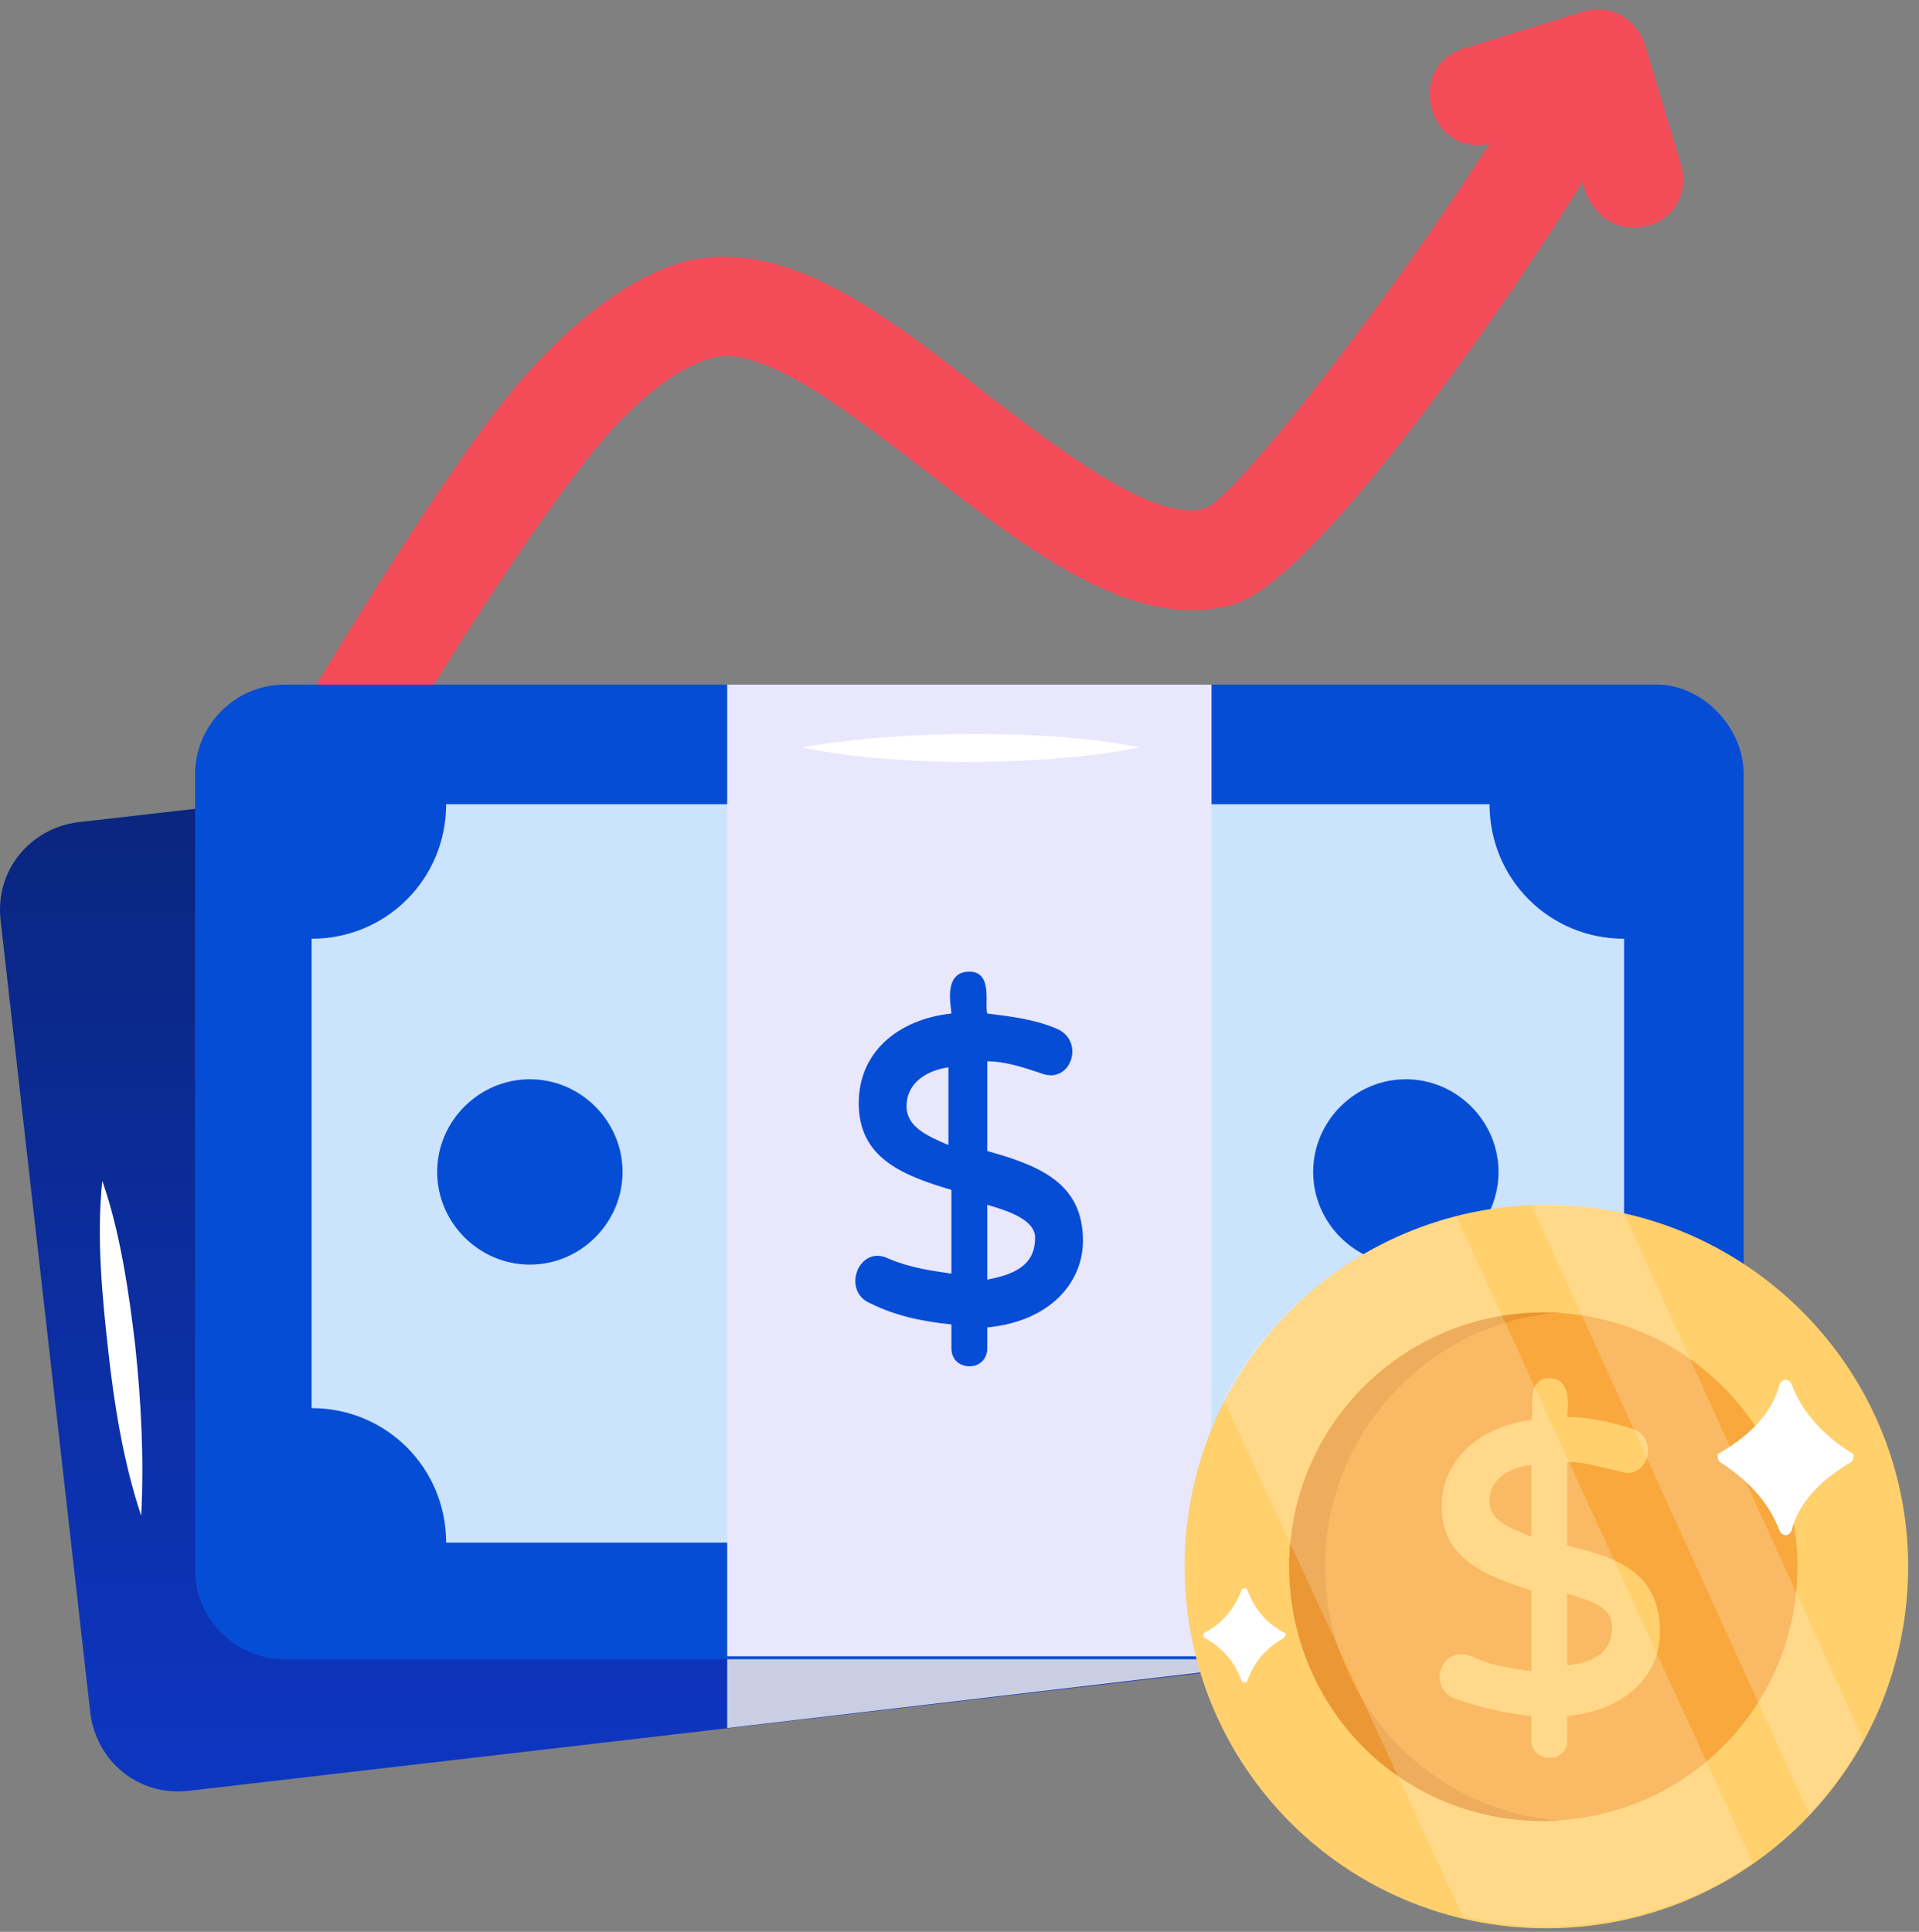 <svg width="149" height="150" viewBox="0 0 149 150" fill="none" xmlns="http://www.w3.org/2000/svg">
<rect x="0" y="0" width="149" height="150" fill="#808080" stroke="none"/>
<path d="M127.267 17.643C125.41 17.875 123.785 16.714 123.088 14.857L122.856 14.161C115.196 26.464 101.732 45.034 95.929 46.892C88.268 49.213 80.144 42.945 72.019 36.678C66.216 32.267 59.019 26.464 55.073 27.857C53.68 28.321 51.591 29.249 48.573 32.267C42.77 37.838 29.306 59.659 21.646 73.587C19.092 77.997 12.361 74.283 14.914 69.873C21.878 57.105 35.11 35.285 40.913 29.017C45.091 24.375 49.038 21.589 52.752 20.428C60.644 18.107 68.769 24.375 76.662 30.642C82.465 35.053 89.661 40.624 93.607 39.463C95.929 38.535 107.303 24.142 115.66 11.143C111.017 12.304 108.928 5.107 113.803 3.715L122.856 0.929C124.945 0.233 127.034 1.393 127.731 3.482L130.516 12.768C131.213 15.089 129.82 17.41 127.267 17.643Z" fill="#F34B58"/>
<path d="M123.314 91.23H46.709V59.195L6.086 63.838C2.372 64.302 -0.414 67.552 0.051 71.498L7.015 133.014C7.479 136.728 10.729 139.514 14.675 139.049L120.528 126.746C124.242 126.282 127.028 123.032 126.563 119.086L123.314 91.23Z" fill="url(#paint0_linear_834_13558)"/>
<path d="M94.068 58.73V129.763L56.462 134.174V58.73H94.068Z" fill="#C9CEE2"/>
<path d="M135.388 60.124V121.872C135.388 125.586 132.37 128.836 128.424 128.836H22.107C18.392 128.836 15.143 125.818 15.143 121.872V60.124C15.143 56.41 18.16 53.16 22.107 53.16H128.656C132.138 53.16 135.388 56.41 135.388 60.124Z" fill="#064DD6"/>
<path d="M24.194 109.336V72.891C29.998 72.891 34.64 68.249 34.64 62.445H115.655C115.655 68.249 120.298 72.891 126.101 72.891V109.336C120.298 109.336 115.655 113.979 115.655 119.782H34.64C34.64 113.979 29.998 109.336 24.194 109.336Z" fill="#CBE3FC"/>
<path d="M56.462 53.16H94.068V128.604H56.462V53.16Z" fill="#E9E7FC"/>
<path d="M116.352 90.997C116.352 94.943 113.102 98.193 109.156 98.193C105.21 98.193 101.96 94.943 101.96 90.997C101.96 87.051 105.21 83.801 109.156 83.801C113.102 83.801 116.352 87.051 116.352 90.997Z" fill="#064DD6"/>
<path d="M48.338 90.997C48.338 94.943 45.088 98.193 41.142 98.193C37.195 98.193 33.945 94.943 33.945 90.997C33.945 87.051 37.195 83.801 41.142 83.801C45.088 83.801 48.338 87.051 48.338 90.997Z" fill="#064DD6"/>
<path d="M76.657 89.373V82.409C78.05 82.409 79.443 82.874 80.836 83.338C83.157 84.266 84.318 80.784 81.996 79.856C80.371 79.159 78.514 78.927 76.657 78.695C76.425 77.999 77.122 75.445 75.264 75.445C73.175 75.445 73.872 78.231 73.872 78.695C69.693 79.159 66.676 81.713 66.676 85.659C66.676 89.838 69.925 91.23 73.872 92.391V98.891C72.247 98.659 70.622 98.427 68.997 97.73C66.676 96.57 65.283 100.284 67.604 101.212C69.461 102.141 71.55 102.605 73.872 102.837V104.694C73.872 105.623 74.568 106.087 75.264 106.087C76.193 106.087 76.657 105.391 76.657 104.694V103.069C81.532 102.605 84.086 99.587 84.086 96.337C84.086 91.927 80.836 90.534 76.657 89.373ZM76.657 93.552C78.282 94.016 80.371 94.712 80.371 96.105C80.371 97.962 79.211 98.891 76.657 99.355V93.552ZM70.39 85.891C70.39 84.034 72.015 83.106 73.64 82.874V88.909C72.015 88.213 70.39 87.516 70.39 85.891Z" fill="#064DD6"/>
<path d="M10.962 117.692C9.569 113.514 8.873 109.103 8.409 104.925C7.944 100.747 7.48 96.104 7.944 91.693C9.337 95.64 10.034 100.514 10.498 104.461C10.962 108.871 11.194 113.282 10.962 117.692Z" fill="white"/>
<path d="M62.266 58.033C69.926 56.64 81.765 56.64 88.497 58.033C81.765 59.426 69.926 59.658 62.266 58.033Z" fill="white"/>
<path d="M148.158 121.639C148.158 137.192 135.623 149.727 120.07 149.727C104.517 149.727 91.981 137.192 91.981 121.639C91.981 106.086 104.517 93.551 120.07 93.551C135.39 93.551 148.158 106.086 148.158 121.639Z" fill="#FFD06C"/>
<path d="M100.101 121.64C100.101 132.55 108.922 141.371 119.832 141.371C130.742 141.371 139.563 132.55 139.563 121.64C139.563 110.729 130.742 101.908 119.832 101.908C109.154 101.908 100.101 110.729 100.101 121.64Z" fill="#F9A83D"/>
<path d="M121.691 120.015V113.515C123.084 113.515 124.476 113.98 125.637 114.212C127.958 115.14 128.887 111.658 126.798 110.962C125.405 110.498 123.548 110.033 121.691 110.033C121.691 109.569 122.155 107.016 120.298 107.016C118.441 107.016 119.137 109.569 118.905 110.265C114.959 110.73 111.941 113.283 111.941 116.997C111.941 120.944 115.191 122.336 118.905 123.497V129.765C117.28 129.533 115.655 129.3 114.262 128.604C111.941 127.676 110.78 130.925 112.87 131.854C114.727 132.55 116.816 133.015 118.905 133.247V135.104C118.905 136.961 121.691 136.961 121.691 135.104V133.247C126.333 132.782 128.887 129.997 128.887 126.747C128.887 122.104 125.637 120.944 121.691 120.015ZM121.691 123.729C123.084 124.194 125.173 124.658 125.173 126.283C125.173 128.14 124.012 129.068 121.691 129.3V123.729ZM115.655 116.533C115.655 114.908 117.048 113.98 118.905 113.747V119.319C117.28 118.622 115.655 118.158 115.655 116.533Z" fill="#FFD06C"/>
<path d="M121.225 141.371C108.922 142.067 100.101 132.55 100.101 121.64C100.101 110.729 108.922 101.908 119.832 101.908H121.225C111.011 102.605 102.886 111.194 102.886 121.64C102.886 132.086 111.011 140.675 121.225 141.371Z" fill="#EA9734"/>
<g opacity="0.2">
<path d="M136.084 144.619C130.745 148.566 121.924 150.887 113.567 148.798L94.996 108.639C98.71 101.443 105.674 96.336 113.103 94.478L136.084 144.619Z" fill="white"/>
<path d="M144.671 135.102C143.51 137.191 142.118 139.048 140.493 140.905L118.904 93.55C120.529 93.318 124.476 93.782 126.1 94.246L144.671 135.102Z" fill="white"/>
</g>
<path d="M143.746 113.515C140.961 115.139 139.568 116.997 139.104 118.854C138.872 119.318 138.407 119.318 138.175 118.854C137.479 116.997 136.086 115.139 133.532 113.515C133.3 113.282 133.3 112.818 133.532 112.818C136.318 111.193 137.711 109.336 138.175 107.479C138.407 107.015 138.872 107.015 139.104 107.479C139.8 109.336 141.193 111.193 143.746 112.818C143.979 112.818 143.979 113.282 143.746 113.515Z" fill="white"/>
<path d="M99.641 127.211C98.016 128.139 97.32 129.3 96.856 130.46C96.856 130.693 96.391 130.693 96.391 130.46C95.927 129.3 95.231 128.139 93.606 127.211C93.374 127.211 93.374 126.746 93.606 126.746C95.231 125.818 95.927 124.657 96.391 123.496C96.391 123.264 96.856 123.264 96.856 123.496C97.32 124.657 98.016 125.818 99.641 126.746C99.873 126.746 99.873 126.978 99.641 127.211Z" fill="white"/>
<defs>
<linearGradient id="paint0_linear_834_13558" x1="63.307" y1="59.195" x2="63.307" y2="139.1" gradientUnits="userSpaceOnUse">
<stop stop-color="#0A257C"/>
<stop offset="1" stop-color="#0D36C1"/>
</linearGradient>
</defs>
</svg>
